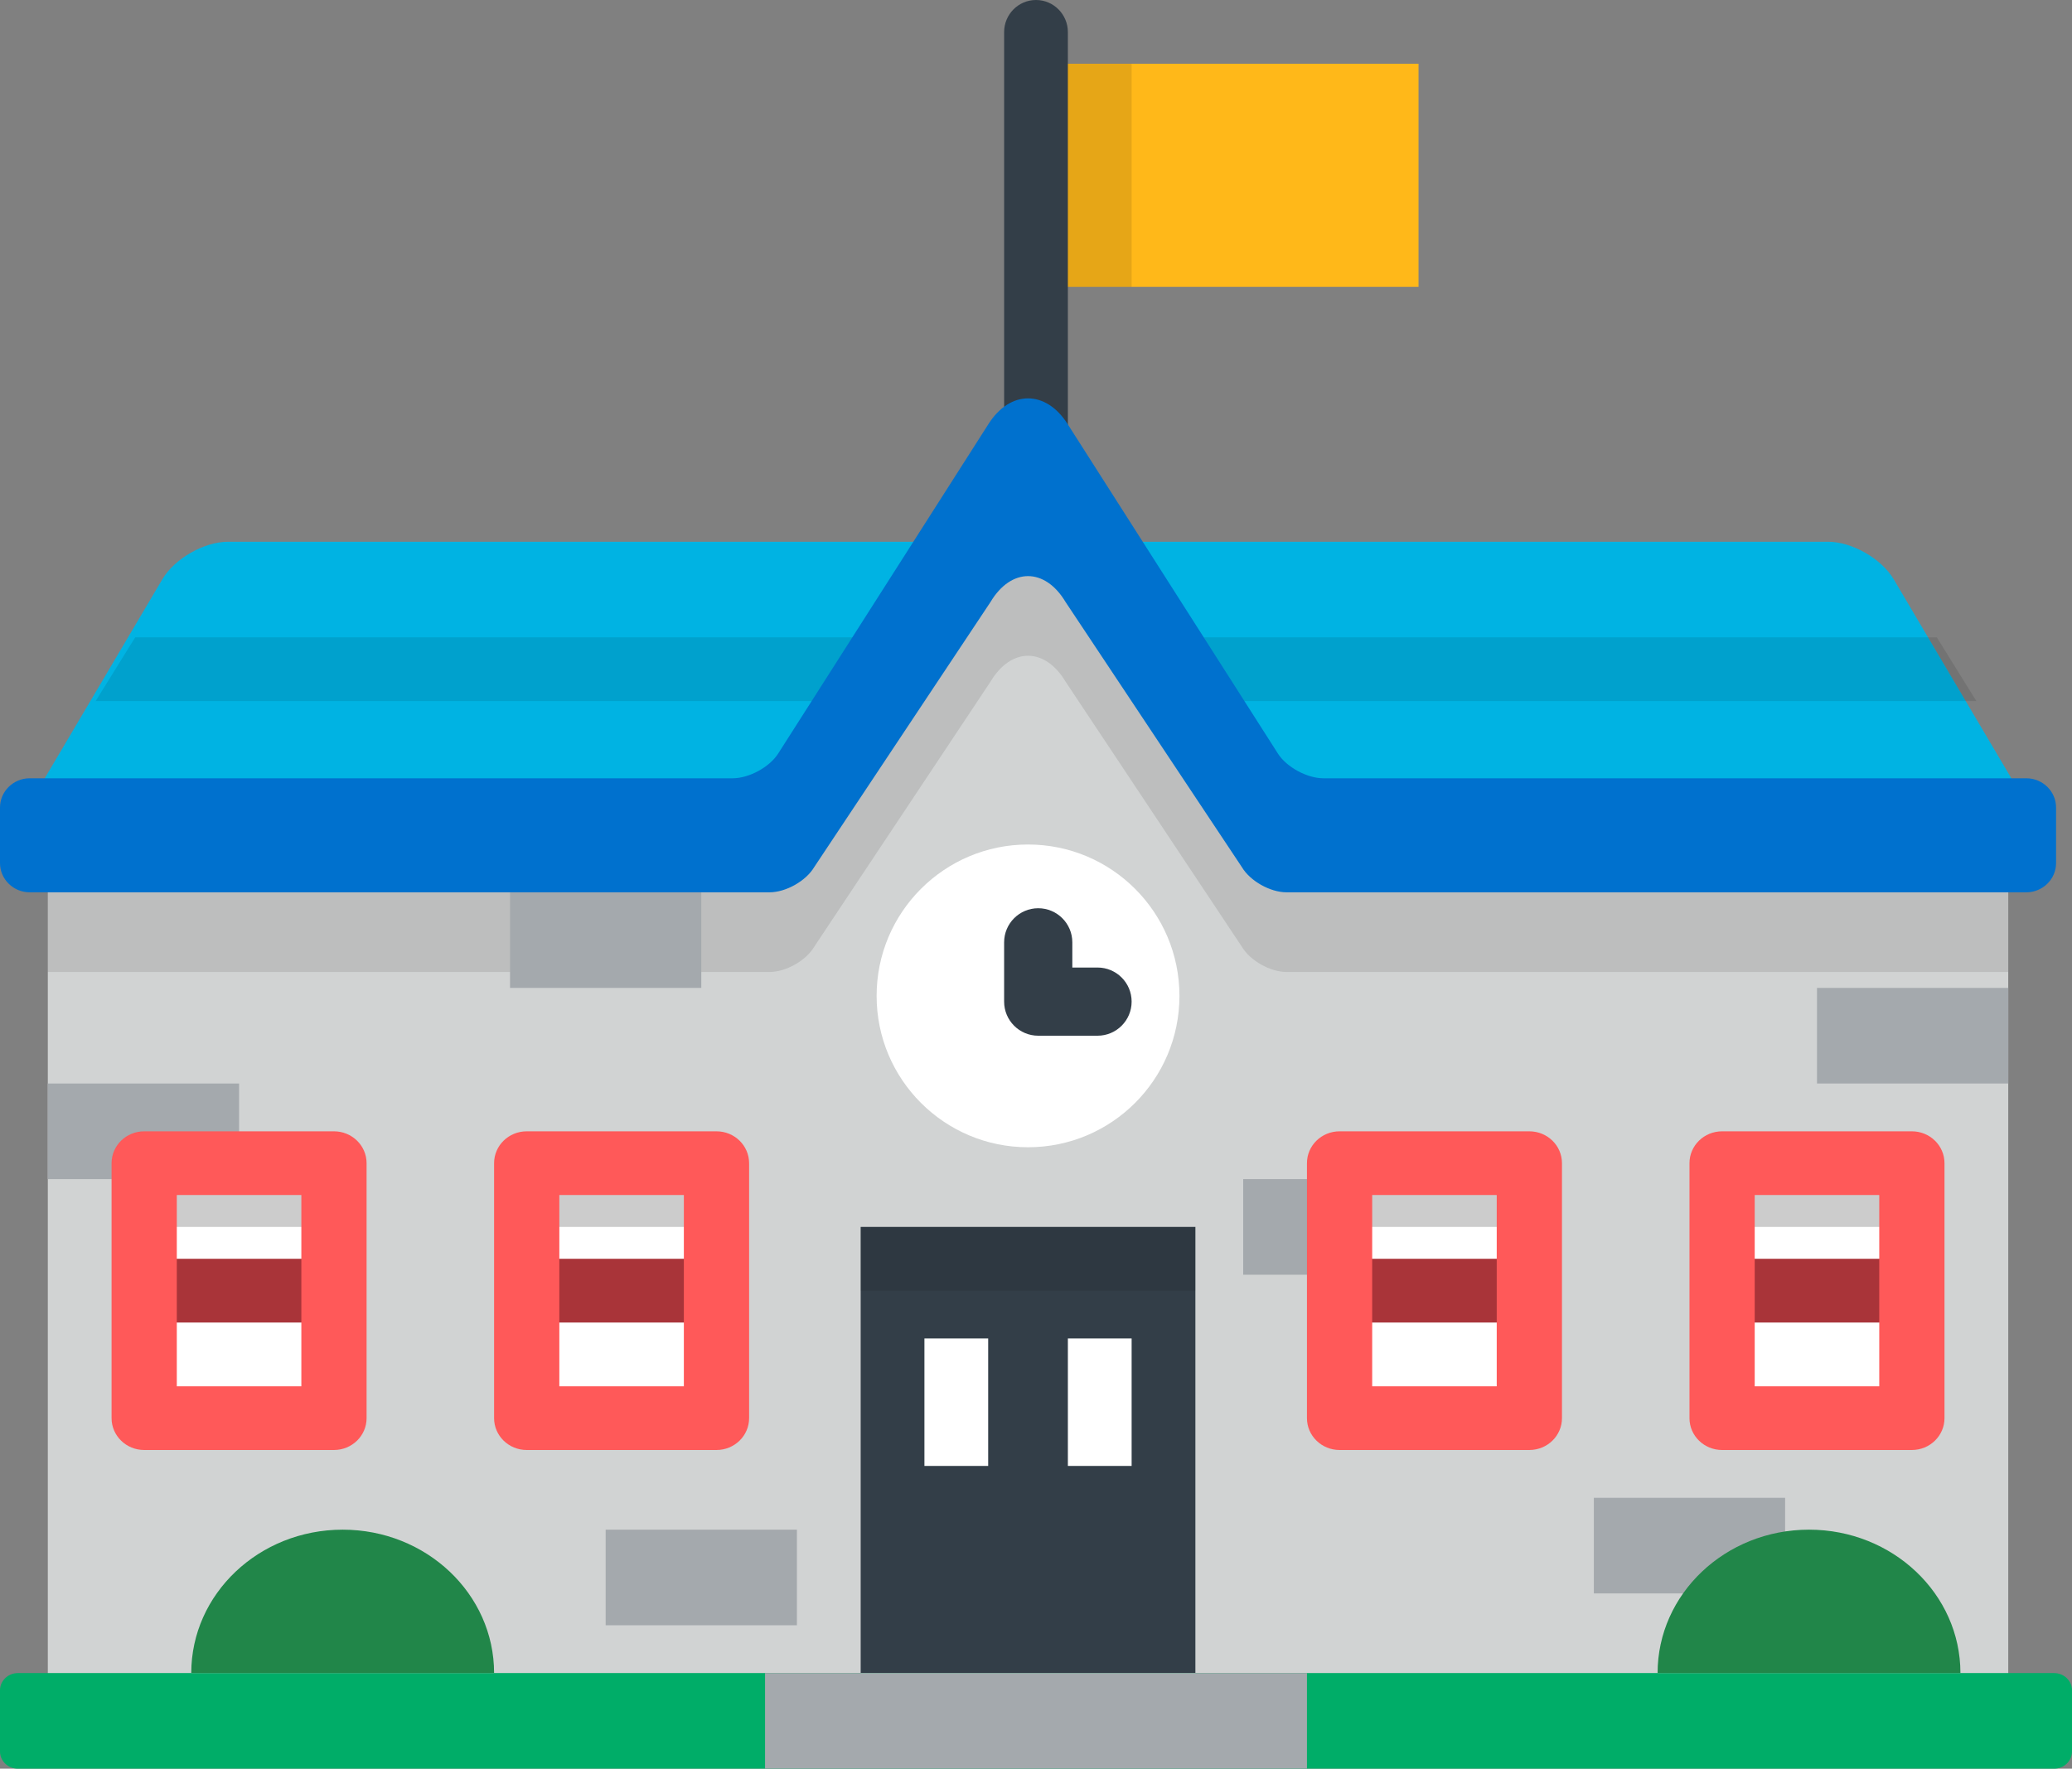 <svg xmlns="http://www.w3.org/2000/svg" width="130" height="111" viewBox="0 0 130 111">
  <rect x="0" y="0" width="130" height="111" fill="#808080" stroke="none"/>
  <g fill="none" fill-rule="evenodd">
    <path fill="#00B3E3" d="M118.817,36.358 C118.05,35.061 116.199,34 114.702,34 L14.299,34 C12.801,34 10.949,35.061 10.183,36.358 L2.334,49.642 C1.568,50.939 2.166,52 3.663,52 L125.337,52 C126.834,52 127.432,50.939 126.666,49.642 L118.817,36.358 L118.817,36.358 Z"/>
    <path fill="#000" d="M6,44 L55.264,44 L55.264,40 L8.481,40 L6,44 L6,44 Z M121.519,40 L74.176,40 L74.176,44 L124,44 L121.519,40 L121.519,40 Z" opacity=".1"/>
    <polygon fill="#D1D3D3" points="78.617 51.517 64.5 29 50.384 51.517 3 51.517 3 106 126 106 126 51.517"/>
    <path fill="#000" d="M83.032,53.843 C82.006,53.843 80.722,53.145 80.178,52.291 L79.322,50.95 L78.617,50.95 L65.461,30.209 C64.834,29.93 64.166,29.93 63.538,30.209 L50.383,50.95 L49.68,50.95 L48.824,52.291 C48.28,53.145 46.995,53.843 45.97,53.843 L3,53.843 L3,61 L48.284,61 C49.31,61 50.57,60.288 51.086,59.416 L62.144,42.783 C63.44,40.611 65.562,40.611 66.858,42.783 L77.916,59.416 C78.432,60.287 79.692,61 80.718,61 L126,61 L126,53.843 L83.032,53.843 L83.032,53.843 Z" opacity=".1"/>
    <rect width="12" height="6" x="114" y="62" fill="#A4A9AD"/>
    <rect width="12" height="6" x="78" y="74" fill="#A4A9AD"/>
    <rect width="12" height="6" x="100" y="94" fill="#A4A9AD"/>
    <rect width="12" height="6" x="38" y="96" fill="#A4A9AD"/>
    <rect width="12" height="6" x="3" y="68" fill="#A4A9AD"/>
    <rect width="12" height="6" x="32" y="56" fill="#A4A9AD"/>
    <rect width="21" height="28" x="54" y="77" fill="#333E48"/>
    <rect width="21" height="4" x="54" y="77" fill="#000" opacity=".1"/>
    <rect width="4" height="8" x="58" y="84" fill="#FFF"/>
    <rect width="4" height="8" x="67" y="84" fill="#FFF"/>
    <rect width="12" height="16" x="33" y="73" fill="#FFF"/>
    <rect width="12" height="4" x="33" y="73" fill="#000" opacity=".2"/>
    <rect width="12" height="4" x="33" y="79" fill="#A93439"/>
    <path fill="#FF5959" d="M44.953,91 L33.047,91 C31.917,91 31,90.105 31,89.001 L31,72.999 C31,71.895 31.916,71 33.047,71 L44.953,71 C46.083,71 47,71.895 47,72.999 L47,89.001 C47,90.105 46.083,91 44.953,91 L44.953,91 Z M35.093,87.002 L42.906,87.002 L42.906,74.998 L35.093,74.998 L35.093,87.002 L35.093,87.002 Z"/>
    <rect width="12" height="16" x="9" y="73" fill="#FFF"/>
    <rect width="12" height="4" x="9" y="73" fill="#000" opacity=".2"/>
    <rect width="12" height="4" x="9" y="79" fill="#A93439"/>
    <path fill="#FF5959" d="M20.954,91 L9.047,91 C7.917,91 7,90.105 7,89.001 L7,72.999 C7,71.895 7.916,71 9.047,71 L20.953,71 C22.083,71 23,71.895 23,72.999 L23,89.001 C23,90.105 22.084,91 20.954,91 L20.954,91 Z M11.093,87.002 L18.907,87.002 L18.907,74.998 L11.093,74.998 L11.093,87.002 L11.093,87.002 Z"/>
    <rect width="12" height="16" x="84" y="73" fill="#FFF"/>
    <rect width="12" height="4" x="84" y="73" fill="#000" opacity=".2"/>
    <rect width="12" height="4" x="84" y="79" fill="#A93439"/>
    <path fill="#FF5959" d="M95.953,91 L84.047,91 C82.917,91 82,90.105 82,89.001 L82,72.999 C82,71.895 82.916,71 84.047,71 L95.953,71 C97.084,71 98,71.895 98,72.999 L98,89.001 C98,90.105 97.084,91 95.953,91 L95.953,91 Z M86.093,87.002 L93.907,87.002 L93.907,74.998 L86.093,74.998 L86.093,87.002 L86.093,87.002 Z"/>
    <rect width="12" height="16" x="108" y="73" fill="#FFF"/>
    <rect width="12" height="4" x="108" y="73" fill="#000" opacity=".2"/>
    <rect width="12" height="4" x="108" y="79" fill="#A93439"/>
    <path fill="#FF5959" d="M119.954,91 L108.047,91 C106.916,91 106,90.105 106,89.001 L106,72.999 C106,71.895 106.916,71 108.047,71 L119.953,71 C121.083,71 122,71.895 122,72.999 L122,89.001 C122,90.105 121.084,91 119.954,91 L119.954,91 Z M110.093,87.002 L117.907,87.002 L117.907,74.998 L110.093,74.998 L110.093,87.002 L110.093,87.002 Z"/>
    <rect width="24" height="14" x="65" y="4" fill="#FFB819"/>
    <rect width="6" height="14" x="65" y="4" fill="#000" opacity=".1"/>
    <path fill="#333E48" d="M65,30 C63.895,30 63,29.097 63,27.983 L63,2.017 C63,0.903 63.895,0 65,0 C66.104,0 67,0.903 67,2.017 L67,27.983 C67,29.097 66.104,30 65,30 L65,30 Z"/>
    <path fill="#0071CE" d="M66.976,26.6 C65.614,24.467 63.386,24.467 62.025,26.6 L48.824,47.292 C48.28,48.145 46.995,48.844 45.969,48.844 L1.864,48.844 C0.839,48.844 0,49.668 0,50.675 L0,54.169 C0,55.176 0.839,56 1.864,56 L48.284,56 C49.309,56 50.57,55.288 51.085,54.417 L62.143,37.785 C63.439,35.613 65.561,35.613 66.857,37.785 L77.915,54.417 C78.431,55.288 79.691,56 80.717,56 L127.135,56 C128.161,56 129,55.176 129,54.169 L129,50.675 C129,49.668 128.161,48.844 127.135,48.844 L83.031,48.844 C82.006,48.844 80.721,48.145 80.177,47.292 L66.976,26.6 L66.976,26.6 Z"/>
    <circle cx="64.5" cy="62.5" r="9.5" fill="#FFF"/>
    <path fill="#333E48" d="M68.861,60.721 L67.279,60.721 L67.279,59.14 C67.279,57.958 66.321,57 65.14,57 C63.958,57 63,57.958 63,59.14 L63,62.86 C63,64.042 63.958,65 65.14,65 L68.86,65 C70.042,65 71,64.042 71,62.86 C71,61.679 70.042,60.721 68.861,60.721 L68.861,60.721 Z"/>
    <path fill="#00AD68" d="M130,109.924 C130,110.516 129.496,111 128.88,111 L1.12,111 C0.504,111 0,110.516 0,109.924 L0,106.076 C0,105.484 0.504,105 1.12,105 L128.88,105 C129.496,105 130,105.484 130,106.076 L130,109.924 L130,109.924 Z"/>
    <rect width="34" height="6" x="48" y="105" fill="#A4A9AD"/>
    <path fill="#218649" d="M123 105C123 100.029 118.747 96 113.5 96 108.253 96 104 100.029 104 105L123 105 123 105zM31 105C31 100.029 26.747 96 21.5 96 16.253 96 12 100.029 12 105L31 105 31 105z"/>
  </g>
</svg>
